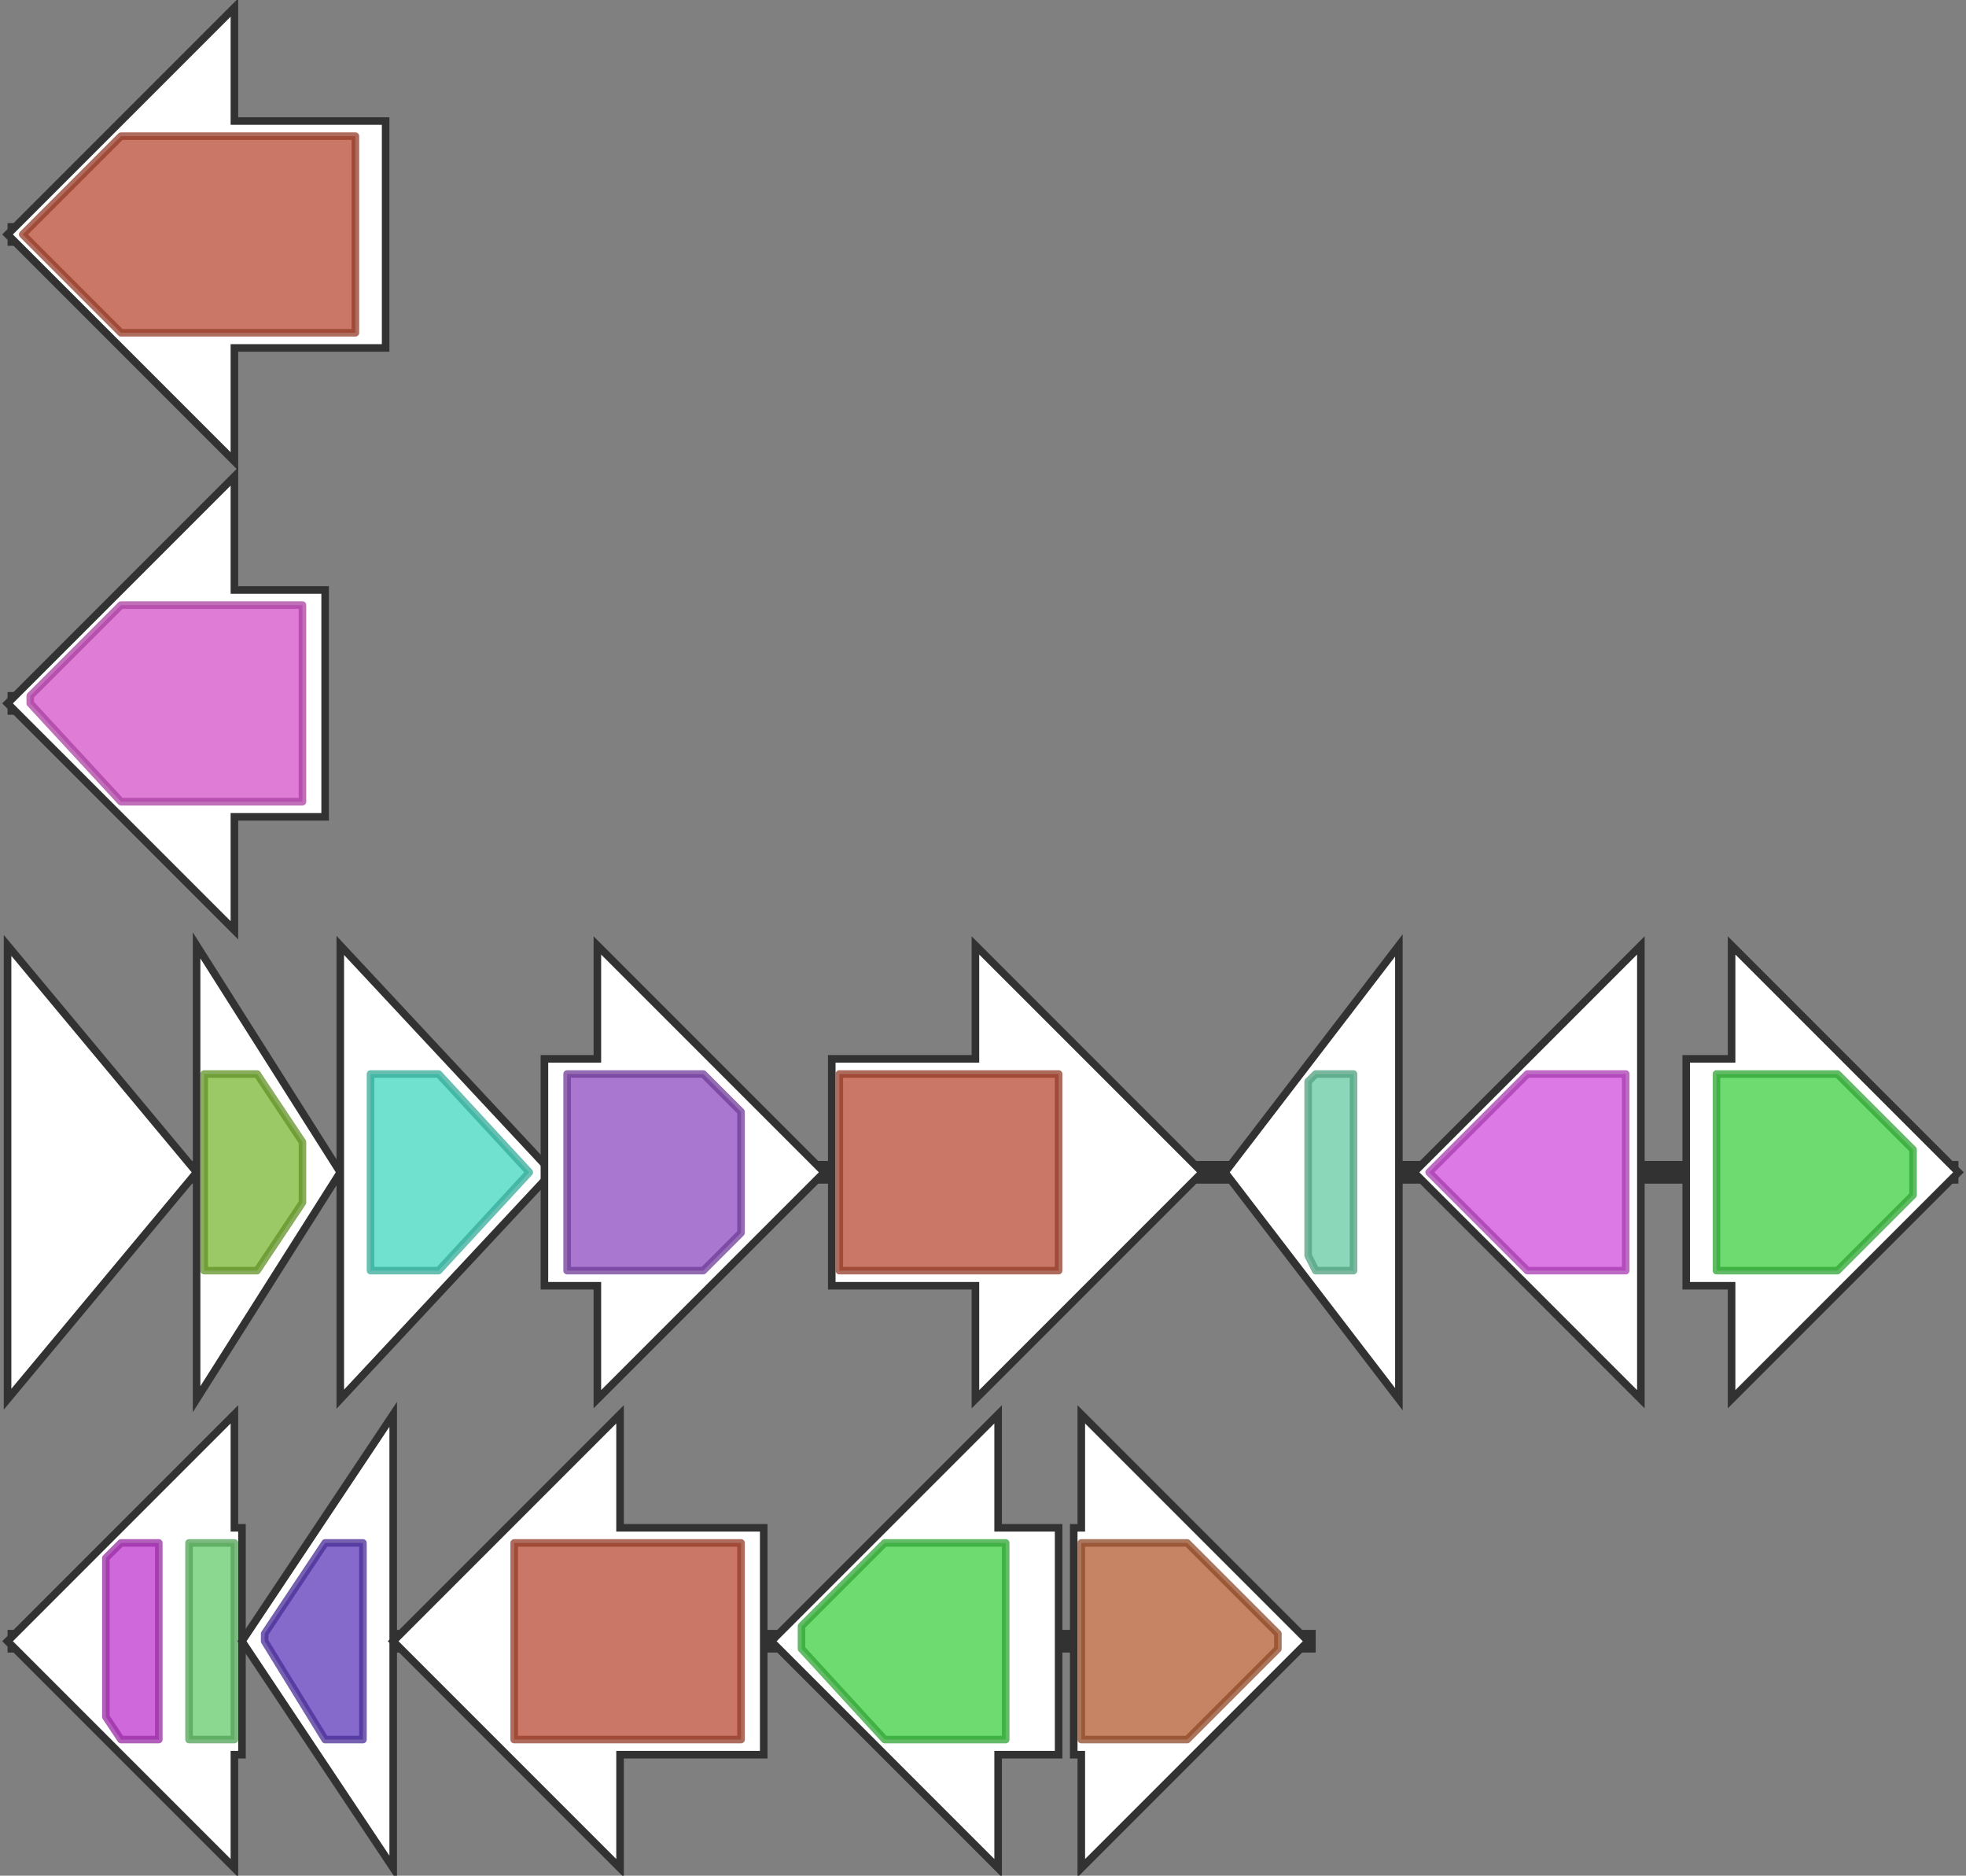 <svg version="1.1" baseProfile="full" xmlns="http://www.w3.org/2000/svg" width="260" height="248">
	<rect width="100%" height="100%" fill="#808080" stroke="none"/>
	<line x1="1" y1="31" x2="51" y2="31" style="stroke:rgb(50,50,50); stroke-width:3 "/>
	<line x1="1" y1="93" x2="43" y2="93" style="stroke:rgb(50,50,50); stroke-width:3 "/>
	<line x1="1" y1="155" x2="259" y2="155" style="stroke:rgb(50,50,50); stroke-width:3 "/>
	<line x1="1" y1="217" x2="174" y2="217" style="stroke:rgb(50,50,50); stroke-width:3 "/>
	<g>
		<polygon class="NoName" points="223,140 229,140 229,125 259,155 229,185 229,170 223,170" fill="rgb(255,255,255)" fill-opacity="1.0" stroke="rgb(50,50,50)" stroke-width="1" />
		<g>
			<title>PF00348</title>
			<polygon class="PF00348" points="227,142 243,142 253,152 253,158 243,168 227,168" stroke-linejoin="round" width="26" height="26" fill="rgb(61,206,65)" stroke="rgb(48,164,52)" stroke-width="1" opacity="0.75" />
		</g>
	</g>
	<g>
		<polygon class="NoName" points="32,202 31,202 31,187 1,217 31,247 31,232 32,232" fill="rgb(255,255,255)" fill-opacity="1.0" stroke="rgb(50,50,50)" stroke-width="1" />
		<g>
			<title>PF02607</title>
			<polygon class="PF02607" points="14,206 16,204 21,204 21,230 16,230 14,227" stroke-linejoin="round" width="7" height="26" fill="rgb(190,55,206)" stroke="rgb(152,44,164)" stroke-width="1" opacity="0.75" />
		</g>
		<g>
			<title>PF13411</title>
			<rect class="PF13411" x="25" y="204" stroke-linejoin="round" width="6" height="26" fill="rgb(100,202,107)" stroke="rgb(80,161,85)" stroke-width="1" opacity="0.75" />
		</g>
	</g>
	<g>
		<polygon class="NoName" points="52,202 52,202 52,187 32,217 52,247 52,232 52,232" fill="rgb(255,255,255)" fill-opacity="1.0" stroke="rgb(50,50,50)" stroke-width="1" />
		<g>
			<title>PF00293</title>
			<polygon class="PF00293" points="35,216 43,204 48,204 48,230 43,230 35,217" stroke-linejoin="round" width="13" height="26" fill="rgb(92,56,187)" stroke="rgb(73,44,149)" stroke-width="1" opacity="0.75" />
		</g>
	</g>
	<g>
		<polygon class="NoName" points="101,202 82,202 82,187 52,217 82,247 82,232 101,232" fill="rgb(255,255,255)" fill-opacity="1.0" stroke="rgb(50,50,50)" stroke-width="1" />
		<g>
			<title>PF01593</title>
			<rect class="PF01593" x="68" y="204" stroke-linejoin="round" width="30" height="26" fill="rgb(184,74,52)" stroke="rgb(147,59,41)" stroke-width="1" opacity="0.75" />
		</g>
	</g>
	<g>
		<polygon class="NoName" points="140,202 132,202 132,187 102,217 132,247 132,232 140,232" fill="rgb(255,255,255)" fill-opacity="1.0" stroke="rgb(50,50,50)" stroke-width="1" />
		<g>
			<title>PF00348</title>
			<polygon class="PF00348" points="106,215 117,204 133,204 133,230 117,230 106,218" stroke-linejoin="round" width="27" height="26" fill="rgb(61,206,65)" stroke="rgb(48,164,52)" stroke-width="1" opacity="0.75" />
		</g>
	</g>
	<g>
		<polygon class="NoName" points="142,202 143,202 143,187 173,217 143,247 143,232 142,232" fill="rgb(255,255,255)" fill-opacity="1.0" stroke="rgb(50,50,50)" stroke-width="1" />
		<g>
			<title>PF00494</title>
			<polygon class="PF00494" points="143,204 157,204 169,216 169,218 157,230 143,230" stroke-linejoin="round" width="26" height="26" fill="rgb(178,91,49)" stroke="rgb(142,72,39)" stroke-width="1" opacity="0.75" />
		</g>
	</g>
	<g>
		<polygon class="NoName" points="51,16 31,16 31,1 1,31 31,61 31,46 51,46" fill="rgb(255,255,255)" fill-opacity="1.0" stroke="rgb(50,50,50)" stroke-width="1" />
		<g>
			<title>PF01593</title>
			<polygon class="PF01593" points="3,31 16,18 47,18 47,44 16,44" stroke-linejoin="round" width="44" height="26" fill="rgb(184,74,52)" stroke="rgb(147,59,41)" stroke-width="1" opacity="0.75" />
		</g>
	</g>
	<g>
		<polygon class="NoName" points="43,78 31,78 31,63 1,93 31,123 31,108 43,108" fill="rgb(255,255,255)" fill-opacity="1.0" stroke="rgb(50,50,50)" stroke-width="1" />
		<g>
			<title>PF05834</title>
			<polygon class="PF05834" points="4,92 16,80 40,80 40,106 16,106 4,93" stroke-linejoin="round" width="36" height="26" fill="rgb(212,80,200)" stroke="rgb(169,64,160)" stroke-width="1" opacity="0.75" />
		</g>
	</g>
	<g>
		<polygon class="NoName" points="1,140 1,140 1,125 26,155 1,185 1,170 1,170" fill="rgb(255,255,255)" fill-opacity="1.0" stroke="rgb(50,50,50)" stroke-width="1" />
	</g>
	<g>
		<polygon class="NoName" points="26,140 26,140 26,125 45,155 26,185 26,170 26,170" fill="rgb(255,255,255)" fill-opacity="1.0" stroke="rgb(50,50,50)" stroke-width="1" />
		<g>
			<title>PF00583</title>
			<polygon class="PF00583" points="27,142 34,142 40,151 40,159 34,168 27,168" stroke-linejoin="round" width="13" height="26" fill="rgb(121,183,50)" stroke="rgb(96,146,39)" stroke-width="1" opacity="0.75" />
		</g>
	</g>
	<g>
		<polygon class="NoName" points="45,140 45,140 45,125 73,155 45,185 45,170 45,170" fill="rgb(255,255,255)" fill-opacity="1.0" stroke="rgb(50,50,50)" stroke-width="1" />
		<g>
			<title>PF04240</title>
			<polygon class="PF04240" points="49,142 58,142 70,155 70,155 58,168 49,168" stroke-linejoin="round" width="21" height="26" fill="rgb(65,214,190)" stroke="rgb(52,171,152)" stroke-width="1" opacity="0.75" />
		</g>
	</g>
	<g>
		<polygon class="NoName" points="72,140 79,140 79,125 109,155 79,185 79,170 72,170" fill="rgb(255,255,255)" fill-opacity="1.0" stroke="rgb(50,50,50)" stroke-width="1" />
		<g>
			<title>PF13641</title>
			<polygon class="PF13641" points="75,142 93,142 98,147 98,163 93,168 75,168" stroke-linejoin="round" width="23" height="26" fill="rgb(140,74,190)" stroke="rgb(111,59,152)" stroke-width="1" opacity="0.75" />
		</g>
	</g>
	<g>
		<polygon class="NoName" points="110,140 129,140 129,125 159,155 129,185 129,170 110,170" fill="rgb(255,255,255)" fill-opacity="1.0" stroke="rgb(50,50,50)" stroke-width="1" />
		<g>
			<title>PF01593</title>
			<rect class="PF01593" x="111" y="142" stroke-linejoin="round" width="29" height="26" fill="rgb(184,74,52)" stroke="rgb(147,59,41)" stroke-width="1" opacity="0.75" />
		</g>
	</g>
	<g>
		<polygon class="NoName" points="185,140 185,140 185,125 162,155 185,185 185,170 185,170" fill="rgb(255,255,255)" fill-opacity="1.0" stroke="rgb(50,50,50)" stroke-width="1" />
		<g>
			<title>PF01066</title>
			<polygon class="PF01066" points="173,143 174,142 179,142 179,168 174,168 173,166" stroke-linejoin="round" width="6" height="26" fill="rgb(100,201,161)" stroke="rgb(80,160,128)" stroke-width="1" opacity="0.75" />
		</g>
	</g>
	<g>
		<polygon class="NoName" points="217,140 217,140 217,125 187,155 217,185 217,170 217,170" fill="rgb(255,255,255)" fill-opacity="1.0" stroke="rgb(50,50,50)" stroke-width="1" />
		<g>
			<title>PF02219</title>
			<polygon class="PF02219" points="189,155 202,142 215,142 215,168 202,168" stroke-linejoin="round" width="28" height="26" fill="rgb(209,76,219)" stroke="rgb(167,60,175)" stroke-width="1" opacity="0.75" />
		</g>
	</g>
</svg>
